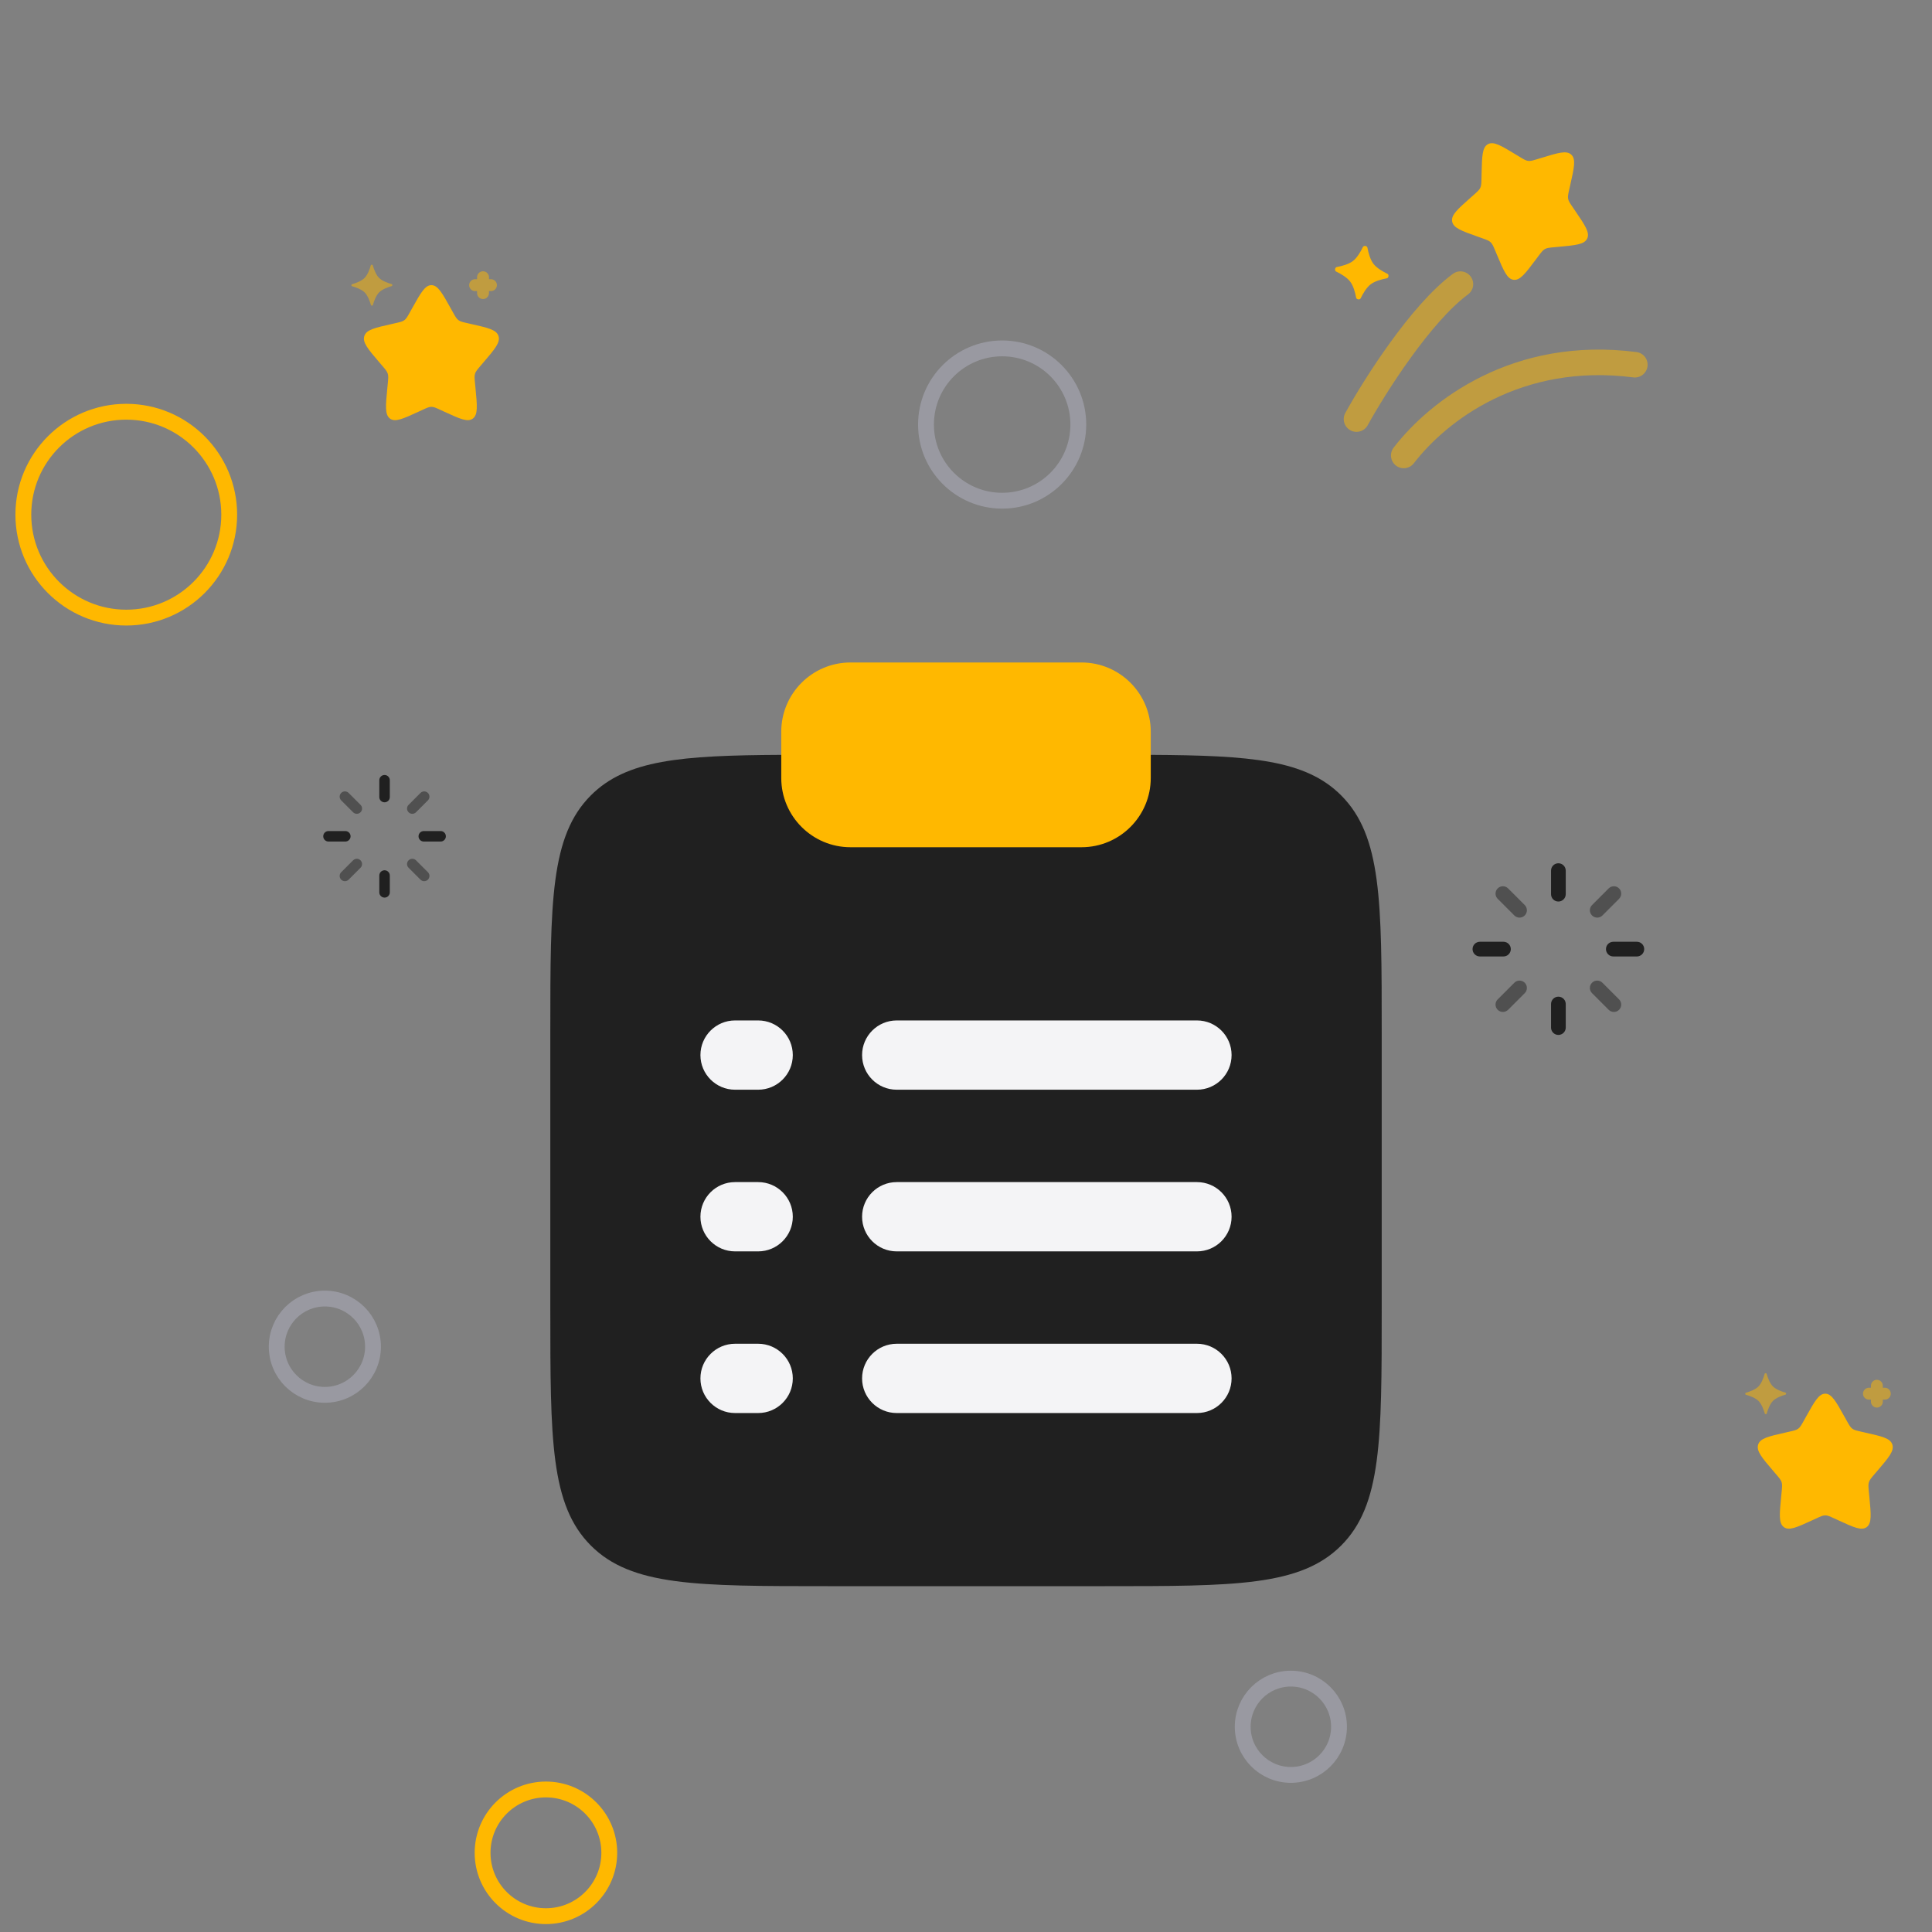<svg width="122" height="122" viewBox="0 0 122 122" fill="none" xmlns="http://www.w3.org/2000/svg">
<rect x="0" y="0" width="122" height="122" fill="#808080" stroke="none"/>
<path fill-rule="evenodd" clip-rule="evenodd" d="M24.284 48.938C24.467 48.938 24.615 49.087 24.615 49.27V50.332C24.615 50.515 24.467 50.663 24.284 50.663C24.1 50.663 23.952 50.515 23.952 50.332V49.27C23.952 49.087 24.1 48.938 24.284 48.938ZM20.412 52.809C20.412 52.626 20.561 52.478 20.744 52.478H21.806C21.989 52.478 22.138 52.626 22.138 52.809C22.138 52.993 21.989 53.141 21.806 53.141H20.744C20.561 53.141 20.412 52.993 20.412 52.809ZM26.429 52.809C26.429 52.626 26.578 52.478 26.761 52.478H27.823C28.006 52.478 28.155 52.626 28.155 52.809C28.155 52.993 28.006 53.141 27.823 53.141H26.761C26.578 53.141 26.429 52.993 26.429 52.809ZM24.284 54.955C24.467 54.955 24.615 55.104 24.615 55.287V56.349C24.615 56.532 24.467 56.681 24.284 56.681C24.1 56.681 23.952 56.532 23.952 56.349V55.287C23.952 55.104 24.1 54.955 24.284 54.955Z" fill="#202020"/>
<g opacity="0.5">
<path d="M27.021 50.072C27.151 50.201 27.151 50.411 27.021 50.541L26.27 51.292C26.141 51.422 25.93 51.422 25.801 51.292C25.671 51.162 25.671 50.952 25.801 50.823L26.552 50.072C26.681 49.942 26.892 49.942 27.021 50.072Z" fill="#202020"/>
<path d="M21.546 50.072C21.675 49.942 21.886 49.942 22.015 50.072L22.766 50.823C22.896 50.952 22.896 51.162 22.766 51.292C22.637 51.422 22.426 51.422 22.297 51.292L21.546 50.541C21.416 50.412 21.416 50.202 21.546 50.072Z" fill="#202020"/>
<path d="M22.766 54.327C22.896 54.456 22.896 54.666 22.766 54.796L22.015 55.547C21.886 55.676 21.676 55.676 21.546 55.547C21.416 55.417 21.416 55.207 21.546 55.078L22.297 54.327C22.427 54.197 22.637 54.197 22.766 54.327Z" fill="#202020"/>
<path d="M25.801 54.327C25.93 54.197 26.14 54.197 26.27 54.327L27.021 55.078C27.151 55.207 27.151 55.417 27.021 55.547C26.891 55.676 26.681 55.676 26.552 55.547L25.801 54.796C25.671 54.666 25.671 54.456 25.801 54.327Z" fill="#202020"/>
</g>
<path fill-rule="evenodd" clip-rule="evenodd" d="M98.407 54.513C98.664 54.513 98.872 54.721 98.872 54.978V56.464C98.872 56.721 98.664 56.929 98.407 56.929C98.151 56.929 97.943 56.721 97.943 56.464V54.978C97.943 54.721 98.151 54.513 98.407 54.513ZM92.987 59.933C92.987 59.677 93.195 59.469 93.452 59.469H94.939C95.195 59.469 95.403 59.677 95.403 59.933C95.403 60.19 95.195 60.398 94.939 60.398H93.452C93.195 60.398 92.987 60.19 92.987 59.933ZM101.412 59.933C101.412 59.677 101.62 59.469 101.876 59.469H103.363C103.619 59.469 103.827 59.677 103.827 59.933C103.827 60.19 103.619 60.398 103.363 60.398H101.876C101.62 60.398 101.412 60.19 101.412 59.933ZM98.407 62.937C98.664 62.937 98.872 63.145 98.872 63.402V64.889C98.872 65.145 98.664 65.353 98.407 65.353C98.151 65.353 97.943 65.145 97.943 64.889V63.402C97.943 63.145 98.151 62.937 98.407 62.937Z" fill="#202020"/>
<g opacity="0.5">
<path d="M102.24 56.1C102.421 56.282 102.421 56.576 102.24 56.757L101.189 57.809C101.007 57.99 100.713 57.99 100.532 57.809C100.35 57.627 100.35 57.333 100.532 57.152L101.583 56.1C101.764 55.919 102.058 55.919 102.24 56.1Z" fill="#202020"/>
<path d="M94.575 56.1C94.756 55.919 95.05 55.919 95.232 56.1L96.283 57.152C96.464 57.333 96.464 57.627 96.283 57.809C96.101 57.99 95.807 57.99 95.626 57.809L94.575 56.758C94.393 56.576 94.393 56.282 94.575 56.1Z" fill="#202020"/>
<path d="M96.283 62.057C96.464 62.239 96.464 62.533 96.283 62.714L95.232 63.766C95.05 63.947 94.756 63.947 94.575 63.766C94.393 63.584 94.393 63.29 94.575 63.108L95.626 62.057C95.807 61.876 96.102 61.876 96.283 62.057Z" fill="#202020"/>
<path d="M100.531 62.057C100.713 61.876 101.007 61.876 101.188 62.057L102.24 63.109C102.421 63.29 102.421 63.584 102.24 63.766C102.058 63.947 101.764 63.947 101.583 63.766L100.531 62.714C100.35 62.533 100.35 62.239 100.531 62.057Z" fill="#202020"/>
</g>
<path d="M26.029 19.46C26.569 18.492 26.839 18.007 27.242 18.007C27.646 18.007 27.916 18.492 28.456 19.46L28.595 19.711C28.749 19.986 28.826 20.123 28.945 20.214C29.065 20.305 29.214 20.339 29.512 20.406L29.783 20.468C30.831 20.705 31.355 20.823 31.48 21.224C31.605 21.625 31.247 22.043 30.533 22.879L30.348 23.095C30.145 23.333 30.043 23.451 29.997 23.599C29.952 23.745 29.967 23.904 29.998 24.221L30.026 24.509C30.134 25.624 30.188 26.182 29.861 26.43C29.535 26.677 29.044 26.451 28.062 26L27.808 25.883C27.53 25.754 27.39 25.69 27.242 25.69C27.094 25.69 26.955 25.754 26.676 25.883L26.422 26C25.441 26.451 24.95 26.677 24.623 26.43C24.297 26.182 24.351 25.624 24.459 24.509L24.487 24.221C24.517 23.904 24.533 23.745 24.487 23.599C24.441 23.451 24.34 23.333 24.137 23.095L23.952 22.879C23.237 22.043 22.88 21.625 23.005 21.224C23.129 20.823 23.653 20.705 24.702 20.468L24.973 20.406C25.271 20.339 25.42 20.305 25.54 20.214C25.659 20.123 25.736 19.986 25.889 19.711L26.029 19.46Z" fill="#FFB800"/>
<path opacity="0.5" d="M23.415 16.754C23.43 16.701 23.524 16.701 23.539 16.753C23.61 16.995 23.74 17.352 23.937 17.548C24.134 17.744 24.493 17.872 24.735 17.941C24.788 17.956 24.788 18.05 24.735 18.065C24.493 18.136 24.136 18.266 23.94 18.463C23.744 18.66 23.617 19.018 23.548 19.261C23.533 19.314 23.439 19.314 23.423 19.261C23.353 19.019 23.223 18.662 23.026 18.466C22.828 18.27 22.47 18.142 22.228 18.074C22.175 18.059 22.175 17.965 22.227 17.949C22.469 17.879 22.827 17.748 23.022 17.551C23.218 17.354 23.346 16.996 23.415 16.754Z" fill="#FFB800"/>
<path opacity="0.5" fill-rule="evenodd" clip-rule="evenodd" d="M30.502 17.13C30.709 17.13 30.878 17.298 30.878 17.506V17.631H31.003C31.211 17.631 31.379 17.799 31.379 18.007C31.379 18.215 31.211 18.383 31.003 18.383H30.878V18.509C30.878 18.716 30.709 18.885 30.502 18.885C30.294 18.885 30.125 18.716 30.125 18.509V18.383H30C29.792 18.383 29.624 18.215 29.624 18.007C29.624 17.799 29.792 17.631 30 17.631H30.125V17.506C30.125 17.298 30.294 17.13 30.502 17.13Z" fill="#FFB800"/>
<path d="M114.046 89.46C114.586 88.492 114.856 88.007 115.26 88.007C115.663 88.007 115.933 88.492 116.473 89.46L116.613 89.711C116.766 89.986 116.843 90.124 116.963 90.214C117.082 90.305 117.231 90.339 117.529 90.406L117.8 90.468C118.849 90.705 119.373 90.823 119.498 91.224C119.622 91.625 119.265 92.043 118.55 92.879L118.365 93.095C118.162 93.333 118.061 93.451 118.015 93.599C117.969 93.745 117.985 93.904 118.015 94.221L118.043 94.509C118.151 95.624 118.205 96.182 117.879 96.43C117.552 96.677 117.062 96.451 116.08 96L115.826 95.883C115.547 95.754 115.408 95.69 115.26 95.69C115.112 95.69 114.973 95.754 114.694 95.883L114.44 96C113.458 96.451 112.967 96.677 112.641 96.43C112.314 96.182 112.368 95.624 112.476 94.509L112.504 94.221C112.535 93.904 112.55 93.745 112.505 93.599C112.459 93.451 112.357 93.333 112.154 93.095L111.969 92.879C111.255 92.043 110.897 91.625 111.022 91.224C111.147 90.823 111.671 90.705 112.719 90.468L112.991 90.406C113.288 90.339 113.437 90.305 113.557 90.214C113.677 90.124 113.753 89.986 113.907 89.711L114.046 89.46Z" fill="#FFB800"/>
<path opacity="0.5" d="M111.432 86.754C111.447 86.701 111.542 86.701 111.557 86.753C111.627 86.995 111.758 87.353 111.955 87.548C112.152 87.744 112.51 87.872 112.752 87.941C112.805 87.956 112.806 88.05 112.753 88.065C112.511 88.136 112.154 88.266 111.958 88.463C111.762 88.66 111.634 89.018 111.565 89.261C111.55 89.314 111.456 89.314 111.441 89.261C111.371 89.019 111.24 88.662 111.043 88.466C110.846 88.27 110.488 88.142 110.246 88.074C110.192 88.059 110.192 87.965 110.245 87.949C110.487 87.879 110.844 87.749 111.04 87.551C111.236 87.354 111.364 86.996 111.432 86.754Z" fill="#FFB800"/>
<path opacity="0.5" fill-rule="evenodd" clip-rule="evenodd" d="M118.519 87.13C118.727 87.13 118.895 87.298 118.895 87.506V87.631H119.021C119.228 87.631 119.397 87.799 119.397 88.007C119.397 88.215 119.228 88.383 119.021 88.383H118.895V88.509C118.895 88.716 118.727 88.885 118.519 88.885C118.311 88.885 118.143 88.716 118.143 88.509V88.383H118.018C117.81 88.383 117.642 88.215 117.642 88.007C117.642 87.799 117.81 87.631 118.018 87.631H118.143V87.506C118.143 87.298 118.311 87.13 118.519 87.13Z" fill="#FFB800"/>
<circle cx="34.474" cy="117" r="4" stroke="#FFB800"/>
<circle cx="7.974" cy="32.5" r="6.5" stroke="#FFB800"/>
<circle cx="63.283" cy="26.809" r="4.809" stroke="#9999A1"/>
<circle cx="20.514" cy="85.04" r="3.04" stroke="#9999A1"/>
<circle cx="81.514" cy="109.04" r="3.04" stroke="#9999A1"/>
<g clip-path="url(#clip0_2_4350)">
<path d="M99.16 11.666C99.402 10.59 99.524 10.052 99.225 9.768C98.926 9.485 98.405 9.644 97.363 9.962L97.094 10.044C96.798 10.134 96.65 10.179 96.501 10.161C96.352 10.142 96.219 10.062 95.954 9.901L95.713 9.755C94.779 9.189 94.313 8.906 93.954 9.107C93.596 9.308 93.583 9.86 93.558 10.963L93.552 11.249C93.544 11.562 93.541 11.719 93.477 11.857C93.413 11.995 93.297 12.098 93.064 12.304L92.852 12.492C92.032 13.219 91.623 13.582 91.7 13.99C91.777 14.397 92.29 14.579 93.317 14.944L93.582 15.038C93.874 15.141 94.02 15.193 94.129 15.297C94.239 15.401 94.299 15.545 94.421 15.833L94.531 16.096C94.958 17.11 95.171 17.617 95.577 17.668C95.983 17.719 96.313 17.28 96.973 16.402L97.144 16.174C97.331 15.925 97.425 15.8 97.556 15.726C97.687 15.653 97.841 15.639 98.149 15.611L98.429 15.585C99.513 15.485 100.054 15.435 100.228 15.059C100.402 14.683 100.092 14.23 99.474 13.323L99.314 13.088C99.138 12.83 99.05 12.702 99.022 12.552C98.993 12.403 99.028 12.25 99.097 11.944L99.16 11.666Z" fill="#FFB800"/>
<g opacity="0.5">
<path fill-rule="evenodd" clip-rule="evenodd" d="M92.87 17.464C93.135 17.822 93.059 18.327 92.701 18.592C91.547 19.444 90.251 20.972 89.077 22.599C87.914 24.209 86.921 25.846 86.366 26.853C86.151 27.243 85.66 27.385 85.27 27.17C84.88 26.955 84.738 26.465 84.953 26.075C85.536 25.017 86.564 23.323 87.769 21.655C88.961 20.003 90.377 18.303 91.742 17.294C92.101 17.029 92.606 17.105 92.87 17.464Z" fill="#FFB800"/>
<path fill-rule="evenodd" clip-rule="evenodd" d="M104.035 23.134C103.978 23.576 103.574 23.888 103.132 23.831C96.079 22.922 91.342 26.576 89.281 29.253C89.009 29.606 88.503 29.672 88.15 29.4C87.797 29.128 87.731 28.621 88.003 28.268C90.316 25.264 95.573 21.23 103.338 22.231C103.78 22.288 104.092 22.692 104.035 23.134Z" fill="#FFB800"/>
</g>
<path d="M86.064 15.598C86.116 15.491 86.327 15.519 86.348 15.636C86.411 15.974 86.525 16.391 86.727 16.657C86.93 16.922 87.303 17.141 87.613 17.29C87.72 17.341 87.692 17.553 87.575 17.574C87.237 17.637 86.82 17.75 86.554 17.953C86.289 18.156 86.07 18.529 85.921 18.839C85.87 18.946 85.659 18.918 85.637 18.801C85.575 18.463 85.461 18.045 85.258 17.78C85.055 17.515 84.682 17.296 84.372 17.147C84.265 17.095 84.294 16.884 84.41 16.863C84.748 16.8 85.166 16.686 85.431 16.484C85.696 16.281 85.915 15.908 86.064 15.598Z" fill="#FFB800"/>
</g>
<path d="M87.251 82.662V65.162V65.162C87.251 56.912 87.251 52.787 84.688 50.224C82.447 47.983 79.011 47.702 72.667 47.667H49.334C42.99 47.702 39.554 47.983 37.313 50.224C34.751 52.787 34.751 56.912 34.751 65.162V82.662C34.751 90.911 34.751 95.036 37.313 97.599C39.876 100.162 44.001 100.162 52.251 100.162H69.751C78 100.162 82.125 100.162 84.688 97.599C87.251 95.036 87.251 90.911 87.251 82.662V82.662Z" fill="#202020"/>
<path d="M49.334 46.208C49.334 43.792 51.293 41.833 53.709 41.833H68.292C70.709 41.833 72.667 43.792 72.667 46.208V49.125C72.667 51.541 70.709 53.5 68.292 53.5H53.709C51.293 53.5 49.334 51.541 49.334 49.125V46.208Z" fill="#FFB800"/>
<path fill-rule="evenodd" clip-rule="evenodd" d="M44.23 66.625C44.23 65.417 45.209 64.438 46.417 64.438H47.875C49.083 64.438 50.063 65.417 50.063 66.625C50.063 67.833 49.083 68.812 47.875 68.812H46.417C45.209 68.812 44.23 67.833 44.23 66.625ZM54.438 66.625C54.438 65.417 55.417 64.438 56.625 64.438H75.584C76.792 64.438 77.771 65.417 77.771 66.625C77.771 67.833 76.792 68.812 75.584 68.812H56.625C55.417 68.812 54.438 67.833 54.438 66.625ZM44.23 76.833C44.23 75.625 45.209 74.646 46.417 74.646H47.875C49.083 74.646 50.063 75.625 50.063 76.833C50.063 78.041 49.083 79.021 47.875 79.021H46.417C45.209 79.021 44.23 78.041 44.23 76.833ZM54.438 76.833C54.438 75.625 55.417 74.646 56.625 74.646H75.584C76.792 74.646 77.771 75.625 77.771 76.833C77.771 78.041 76.792 79.021 75.584 79.021H56.625C55.417 79.021 54.438 78.041 54.438 76.833ZM44.23 87.042C44.23 85.834 45.209 84.854 46.417 84.854H47.875C49.083 84.854 50.063 85.834 50.063 87.042C50.063 88.25 49.083 89.229 47.875 89.229H46.417C45.209 89.229 44.23 88.25 44.23 87.042ZM54.438 87.042C54.438 85.834 55.417 84.854 56.625 84.854H75.584C76.792 84.854 77.771 85.834 77.771 87.042C77.771 88.25 76.792 89.229 75.584 89.229H56.625C55.417 89.229 54.438 88.25 54.438 87.042Z" fill="#F4F4F6"/>
<defs>
<clipPath id="clip0_2_4350">
<rect width="25.811" height="25.811" fill="white" transform="translate(90.723 0.5) rotate(37.601)"/>
</clipPath>
</defs>
</svg>
